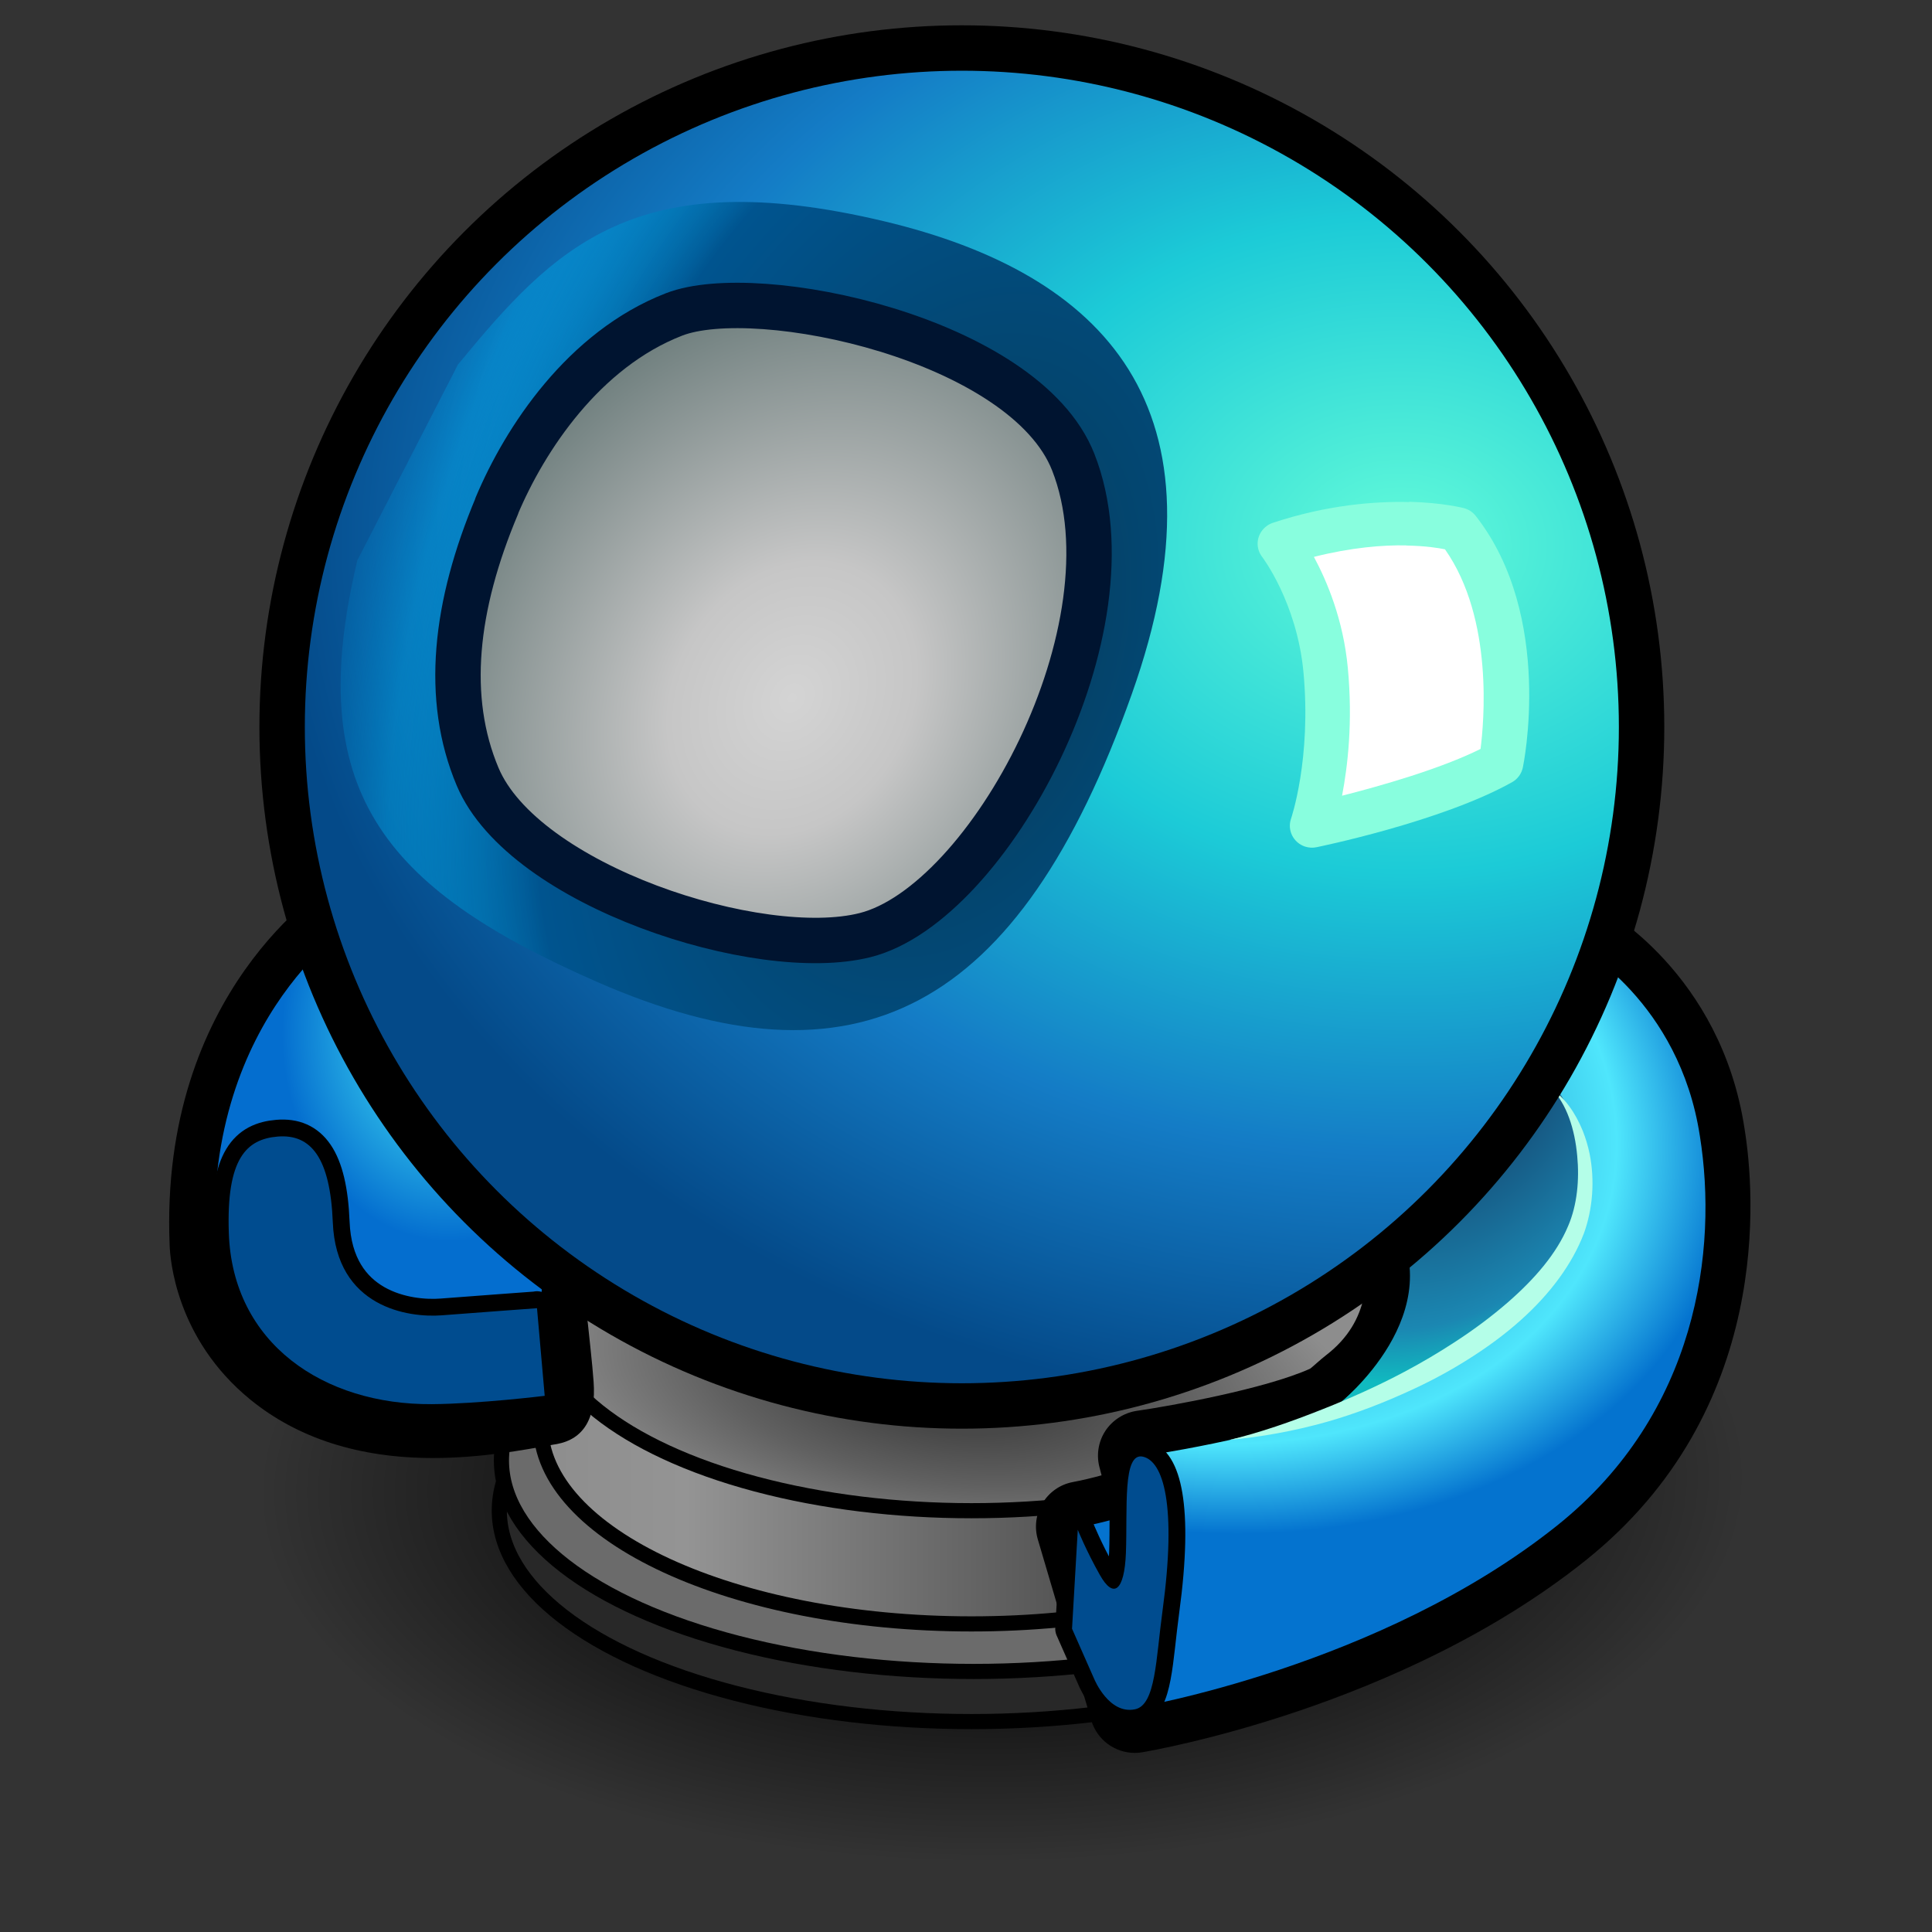 <?xml version="1.0" encoding="UTF-8"?>
<svg width="128" height="128" version="1.1" viewBox="0 0 128 128" xmlns="http://www.w3.org/2000/svg">
 <rect x="0" y="0" width="128" height="128" fill="#333333" stroke="none"/>
 <defs>
  <radialGradient id="radial-gradient" cx="-883.07" cy="574.03" r="1" gradientTransform="matrix(49.387 -.759 -.271 -25.115 43834 13845)" gradientUnits="userSpaceOnUse">
   <stop offset="0"/>
   <stop stop-opacity=".72" offset=".46"/>
   <stop stop-opacity="0" offset="1"/>
  </radialGradient>
  <linearGradient id="linear-gradient" x1="-888.09" x2="-887.09" y1="594.4" y2="594.4" gradientTransform="matrix(56.135 0 0 -56.135 49888 33462)" gradientUnits="userSpaceOnUse">
   <stop stop-color="#8d8d8d" offset="0"/>
   <stop stop-color="#949494" offset=".18"/>
   <stop stop-color="#484848" offset=".72"/>
  </linearGradient>
  <radialGradient id="radial-gradient-2" cx="51.4" cy="89.88" r="27.82" gradientTransform="matrix(-.995 -.124 .052 -.418 109.2 135.6)" gradientUnits="userSpaceOnUse">
   <stop stop-color="#484848" offset=".28"/>
   <stop stop-color="#606060" offset=".56"/>
   <stop stop-color="#8d8d8d" offset="1"/>
  </radialGradient>
  <radialGradient id="radial-gradient-3" cx="-823.01" cy="565.83" r="1.1" gradientTransform="matrix(-.221 -12.412 -10.015 .211 5514.6 -10266)" gradientUnits="userSpaceOnUse">
   <stop stop-color="#4df5fb" offset="0"/>
   <stop stop-color="#046ecf" offset="1"/>
  </radialGradient>
  <radialGradient id="radial-gradient-4" cx="-923.8" cy="579.96" r="1.16" gradientTransform="matrix(-12.602 -23.532 -29.417 6.922 5496.7 -25680)" gradientUnits="userSpaceOnUse">
   <stop stop-color="#168fc8" offset=".41"/>
   <stop stop-color="#4fe6fc" offset=".79"/>
   <stop stop-color="#0473cf" offset="1"/>
  </radialGradient>
  <radialGradient id="radial-gradient-5" cx="85.7" cy="69.67" r="21.76" gradientTransform="matrix(-.582 .817 -.572 -.407 187.03 30.075)" gradientUnits="userSpaceOnUse">
   <stop stop-color="#14446e" offset=".13"/>
   <stop stop-color="#1b87b2" offset=".82"/>
   <stop stop-color="#10bac0" offset="1"/>
  </radialGradient>
  <radialGradient id="radial-gradient-6" cx="-885.42" cy="592.99" r="1" gradientTransform="matrix(74.24 2.795 2.169 -57.593 64540 36663)" gradientUnits="userSpaceOnUse">
   <stop stop-color="#63fbd9" offset="0"/>
   <stop stop-color="#1ccbd7" offset=".375"/>
   <stop stop-color="#147cc6" offset=".697"/>
   <stop stop-color="#044a89" offset="1"/>
  </radialGradient>
  <radialGradient id="radial-gradient-7" cx="-926.54" cy="605.51" r="1" gradientTransform="matrix(-42.382 -13.738 -21.202 65.409 -26367 -52292)" gradientUnits="userSpaceOnUse">
   <stop stop-color="#063a56" offset="0"/>
   <stop stop-color="#00548f" offset=".591"/>
   <stop stop-color="#00abec" stop-opacity=".428" offset=".798"/>
   <stop stop-color="#0472c3" stop-opacity="0" offset="1"/>
  </radialGradient>
  <radialGradient id="radial-gradient-8" cx="-944.85" cy="600.77" r="1" gradientTransform="matrix(-21.267 -12.91 -15.751 25.947 -10579 -27740)" gradientUnits="userSpaceOnUse">
   <stop stop-color="#d4d4d4" offset="0"/>
   <stop stop-color="#c6c6c6" offset=".31"/>
   <stop stop-color="#697a79" offset="1"/>
  </radialGradient>
 </defs>
 <ellipse cx="65.074" cy="99.105" rx="63.04" ry="27.959" fill="url(#radial-gradient)" stroke-width="1.367"/>
 <g stroke="#000" stroke-linecap="round" stroke-linejoin="round" stroke-width="1.003">
  <ellipse cx="64.366" cy="100.08" rx="31.286" ry="13.979" fill="#282828"/>
  <ellipse cx="64.507" cy="96.759" rx="31.286" ry="13.979" fill="#6b6b6b"/>
  <path d="m35.818 94.422v-7.501h57.097v7.501c0 7.27-12.795 13.166-28.549 13.166-15.753 0-28.549-5.896-28.549-13.166z" fill="url(#linear-gradient)" fill-rule="evenodd"/>
  <ellipse cx="64.366" cy="86.922" rx="28.549" ry="13.166" fill="url(#radial-gradient-2)"/>
 </g>
 <path d="m28.658 95.104c-4.522 0-8.273-1.193-11.141-3.53-4.743-3.881-4.793-8.965-4.793-9.175-0.662-15.914 9.707-22.432 10.148-22.703 0.241-0.15 0.511-0.221 0.782-0.221 0.211 0 0.431 0.05 0.632 0.14 0.451 0.211 0.772 0.632 0.852 1.133 0 0.04 0.722 4.212 4.522 9.687 3.57 5.144 7.571 7.992 7.611 8.022 0.441 0.311 0.682 0.832 0.632 1.364l-0.612 6.819c0.05 0.421 0.191 1.655 0.311 2.888 0.361 3.48 0.451 4.412-1.023 4.683l-0.191 0.03c-2.006 0.361-4.753 0.862-7.741 0.862z" fill="url(#radial-gradient-3)" fill-rule="evenodd" stroke-width="1.003"/>
 <path d="m23.654 60.97s0.692 4.432 4.773 10.318c3.78 5.455 7.992 8.393 7.992 8.393l-0.632 6.979s0.702 6.037 0.541 6.067c-1.975 0.361-4.723 0.872-7.661 0.872-3.439 0-7.14-0.702-10.188-3.199-4.242-3.47-4.242-8.012-4.242-8.012-0.632-15.272 9.426-21.419 9.426-21.419m-0.01-2.998c-0.541 0-1.083 0.14-1.554 0.431-0.471 0.291-11.552 7.26-10.86 24.096 0.03 0.862 0.391 6.187 5.345 10.228 3.149 2.567 7.22 3.871 12.093 3.871 3.119 0 5.946-0.511 8.012-0.892l0.191-0.03c1.805-0.331 2.627-1.725 2.447-4.141-0.04-0.592-0.12-1.384-0.201-2.166-0.11-1.113-0.241-2.226-0.301-2.748l0.602-6.668c0.1-1.073-0.391-2.116-1.274-2.737-0.03-0.02-3.841-2.748-7.24-7.641-3.57-5.154-4.272-9.045-4.272-9.085-0.17-0.983-0.812-1.825-1.725-2.236-0.401-0.18-0.832-0.271-1.264-0.271z" stroke-width="1.003"/>
 <path d="m35.577 86.661 0.511 5.816s-4.332 0.531-7.481 0.552c-7.16 0.05-13.206-4.021-13.447-11.341-0.17-4.944 1.173-6.217 3.239-6.388 2.206-0.18 3.48 1.414 3.65 5.676 0.221 5.656 5.024 6.338 7.22 6.167 2.196-0.17 6.307-0.471 6.307-0.471z" fill="none" stroke="#000" stroke-linecap="round" stroke-linejoin="round" stroke-width="2.226px"/>
 <g stroke-width="1.003">
  <path d="m35.577 86.661 0.511 5.816s-4.332 0.531-7.481 0.552c-7.16 0.05-13.206-4.021-13.447-11.341-0.17-4.944 1.173-6.217 3.239-6.388 2.206-0.18 3.48 1.414 3.65 5.676 0.221 5.656 5.024 6.338 7.22 6.167 2.196-0.17 6.307-0.471 6.307-0.471z" fill="#004c8f" fill-rule="evenodd"/>
  <path d="m75.176 114.65c-0.652 0-1.254-0.431-1.444-1.083l-3.54-11.983c-0.12-0.401-0.06-0.842 0.15-1.203 0.221-0.361 0.582-0.612 0.993-0.702 1.083-0.221 2.216-0.511 3.379-0.872-0.07-0.521-0.231-1.274-0.421-1.935-0.12-0.421-0.05-0.862 0.18-1.233 0.231-0.361 0.612-0.612 1.043-0.672 0.08-0.01 8.052-1.193 11.883-2.918 0.251-0.11 0.531-0.361 0.822-0.622 0.191-0.17 0.371-0.331 0.552-0.471 3.73-2.888 3.399-6.899 2.878-9.035-0.14-0.572-0.281-0.923-0.281-0.933-0.221-0.562-0.1-1.203 0.331-1.635 9.496-9.476 11.371-16.927 11.391-16.997 0.11-0.451 0.421-0.832 0.852-1.023 0.201-0.09 0.411-0.13 0.622-0.13 0.241 0 0.491 0.06 0.712 0.18 0.301 0.16 7.38 4.071 8.834 13.648 0.642 3.981 1.815 17.749-9.998 27.185-11.913 9.526-27.997 12.284-28.679 12.394-0.08 0.01-0.17 0.02-0.251 0.02z" fill="url(#radial-gradient-4)" fill-rule="evenodd"/>
  <path d="m104.56 62.725s6.698 3.61 8.062 12.545c1.203 7.511-0.16 18.361-9.446 25.791-11.752 9.386-27.987 12.083-27.987 12.083l-3.54-11.983c1.444-0.291 2.928-0.692 4.402-1.193 0.652-0.221-0.291-3.5-0.291-3.5s8.213-1.203 12.284-3.038c0.672-0.301 1.163-0.872 1.675-1.274 4.512-3.5 3.951-8.393 3.409-10.579-0.18-0.712-0.351-1.133-0.351-1.133 9.977-9.957 11.792-17.719 11.792-17.719m0-3.008c-0.421 0-0.842 0.09-1.233 0.271-0.852 0.381-1.474 1.133-1.685 2.036-0.04 0.15-1.915 7.23-10.99 16.285-0.862 0.862-1.123 2.146-0.662 3.269 0 0 0.1 0.271 0.211 0.712 0.541 2.166 0.572 5.234-2.336 7.481-0.211 0.16-0.421 0.351-0.632 0.531-0.15 0.13-0.371 0.331-0.451 0.381-2.998 1.344-9.296 2.477-11.472 2.788-0.862 0.13-1.625 0.622-2.096 1.344-0.471 0.732-0.602 1.625-0.361 2.467 0.04 0.15 0.08 0.301 0.12 0.461-0.652 0.18-1.294 0.331-1.925 0.451-0.832 0.16-1.554 0.672-1.986 1.394-0.441 0.722-0.552 1.594-0.311 2.407l3.54 11.983c0.381 1.294 1.574 2.156 2.878 2.156 0.16 0 0.331-0.01 0.491-0.04 0.692-0.12 17.147-2.938 29.371-12.705 12.454-9.947 11.221-24.417 10.539-28.619-1.564-10.278-9.276-14.54-9.607-14.721-0.441-0.241-0.933-0.361-1.424-0.361z"/>
  <path d="m100.18 68.952c4.522 4.041 7.21 8.925 2.497 15.984 0 0-7.511 6.588-13.979 8.082 0 0 7.741-6.107 3.389-12.705l8.102-11.361z" fill="url(#radial-gradient-5)" fill-rule="evenodd"/>
 </g>
 <path d="m71.406 101.34-0.381 6.568 1.474 3.339s0.973 2.366 2.708 1.996c1.364-0.291 1.374-3.319 1.815-6.538 0.953-7.009 0.05-9.897-1.304-10.198-1.354-0.301-1.013 3.439-1.123 6.378-0.1 2.527-0.822 3.079-1.735 1.444-0.913-1.625-1.464-2.998-1.464-2.998" fill="none" stroke="#000" stroke-linecap="round" stroke-linejoin="round" stroke-width="2.226px"/>
 <path d="m71.406 101.34-0.381 6.568 1.474 3.339s0.973 2.366 2.708 1.996c1.364-0.291 1.374-3.319 1.815-6.538 0.953-7.009 0.05-9.897-1.304-10.198-1.354-0.301-1.013 3.439-1.123 6.378-0.1 2.527-0.822 3.079-1.735 1.444-0.913-1.625-1.464-2.998-1.464-2.998" fill="#004c8f" fill-rule="evenodd" stroke-width="1.003"/>
 <path d="m102.78 72.111c1.013 1.023 1.554 2.687 1.715 4.472 0.15 1.574 0 3.249-0.602 4.643-0.762 1.825-2.206 3.5-4.001 5.064-1.053 0.913-2.216 1.785-3.48 2.607-1.073 0.702-2.206 1.374-3.379 1.996-1.735 0.923-3.55 1.735-5.345 2.447-2.136 0.852-4.242 1.584-6.227 2.056 2.046-0.191 4.252-0.572 6.478-1.203 1.895-0.541 3.79-1.274 5.605-2.116 1.243-0.572 2.437-1.213 3.56-1.915 1.344-0.832 2.577-1.735 3.67-2.717 1.945-1.745 3.389-3.7 4.162-5.726 0.592-1.625 0.732-3.53 0.381-5.274-0.11-0.531-0.261-1.033-0.451-1.514-0.491-1.213-1.203-2.206-2.096-2.818z" fill="#b4fee8" fill-rule="evenodd" stroke-width="1.003"/>
 <ellipse cx="63.725" cy="48.165" rx="45.034" ry="44.984" fill="url(#radial-gradient-6)" stroke="#000" stroke-linecap="round" stroke-linejoin="round" stroke-width="3.009"/>
 <path d="m30.343 24.149c6.398-7.771 11.742-13.417 28.248-9.486 14.54 3.47 23.154 12.294 16.395 31.316-7.491 21.108-18.29 26.593-35.458 19.063-14.249-6.247-19.464-12.765-15.854-27.917" fill="url(#radial-gradient-7)" fill-rule="evenodd" stroke-width="1.003"/>
 <path d="m32.92 33.515c-2.788 6.618-3.47 12.745-1.274 17.949 3.038 7.21 18.651 12.264 25.671 10.489 8.182-2.056 18.11-20.356 13.788-31.336-3.209-8.162-20.908-11.933-26.443-9.787-5.997 2.326-9.887 8.253-11.752 12.685z" fill="url(#radial-gradient-8)" fill-rule="evenodd" stroke="#001430" stroke-linecap="round" stroke-linejoin="round" stroke-width="3.008px"/>
 <path d="m93.376 33.264c-2.266-0.06-5.435 0.18-9.045 1.374-0.772 0.261-1.193 1.083-0.933 1.845 0.05 0.15 0.13 0.291 0.221 0.411 0 0 2.296 2.998 2.737 7.621 0.541 5.776-0.822 9.727-0.822 9.727-0.261 0.762 0.15 1.584 0.923 1.845 0.251 0.08 0.521 0.1 0.782 0.04 0 0 8.243-1.675 12.936-4.302 0.381-0.211 0.642-0.582 0.722-1.003 0 0 2.106-9.967-3.129-16.646-0.201-0.251-0.471-0.431-0.782-0.511 0 0-1.364-0.361-3.63-0.421z" fill="#88fede" stroke-width="1.003"/>
 <path d="m93.176 36.142c1.334 0.03 2.096 0.16 2.557 0.251 3.259 4.633 2.567 11.582 2.357 13.226-2.657 1.324-6.648 2.457-9.175 3.099 0.371-1.945 0.722-4.853 0.381-8.473-0.301-3.209-1.394-5.766-2.246-7.35 2.457-0.622 4.563-0.792 6.117-0.762z" fill="#fff" stroke-width="1.003"/>
</svg>
